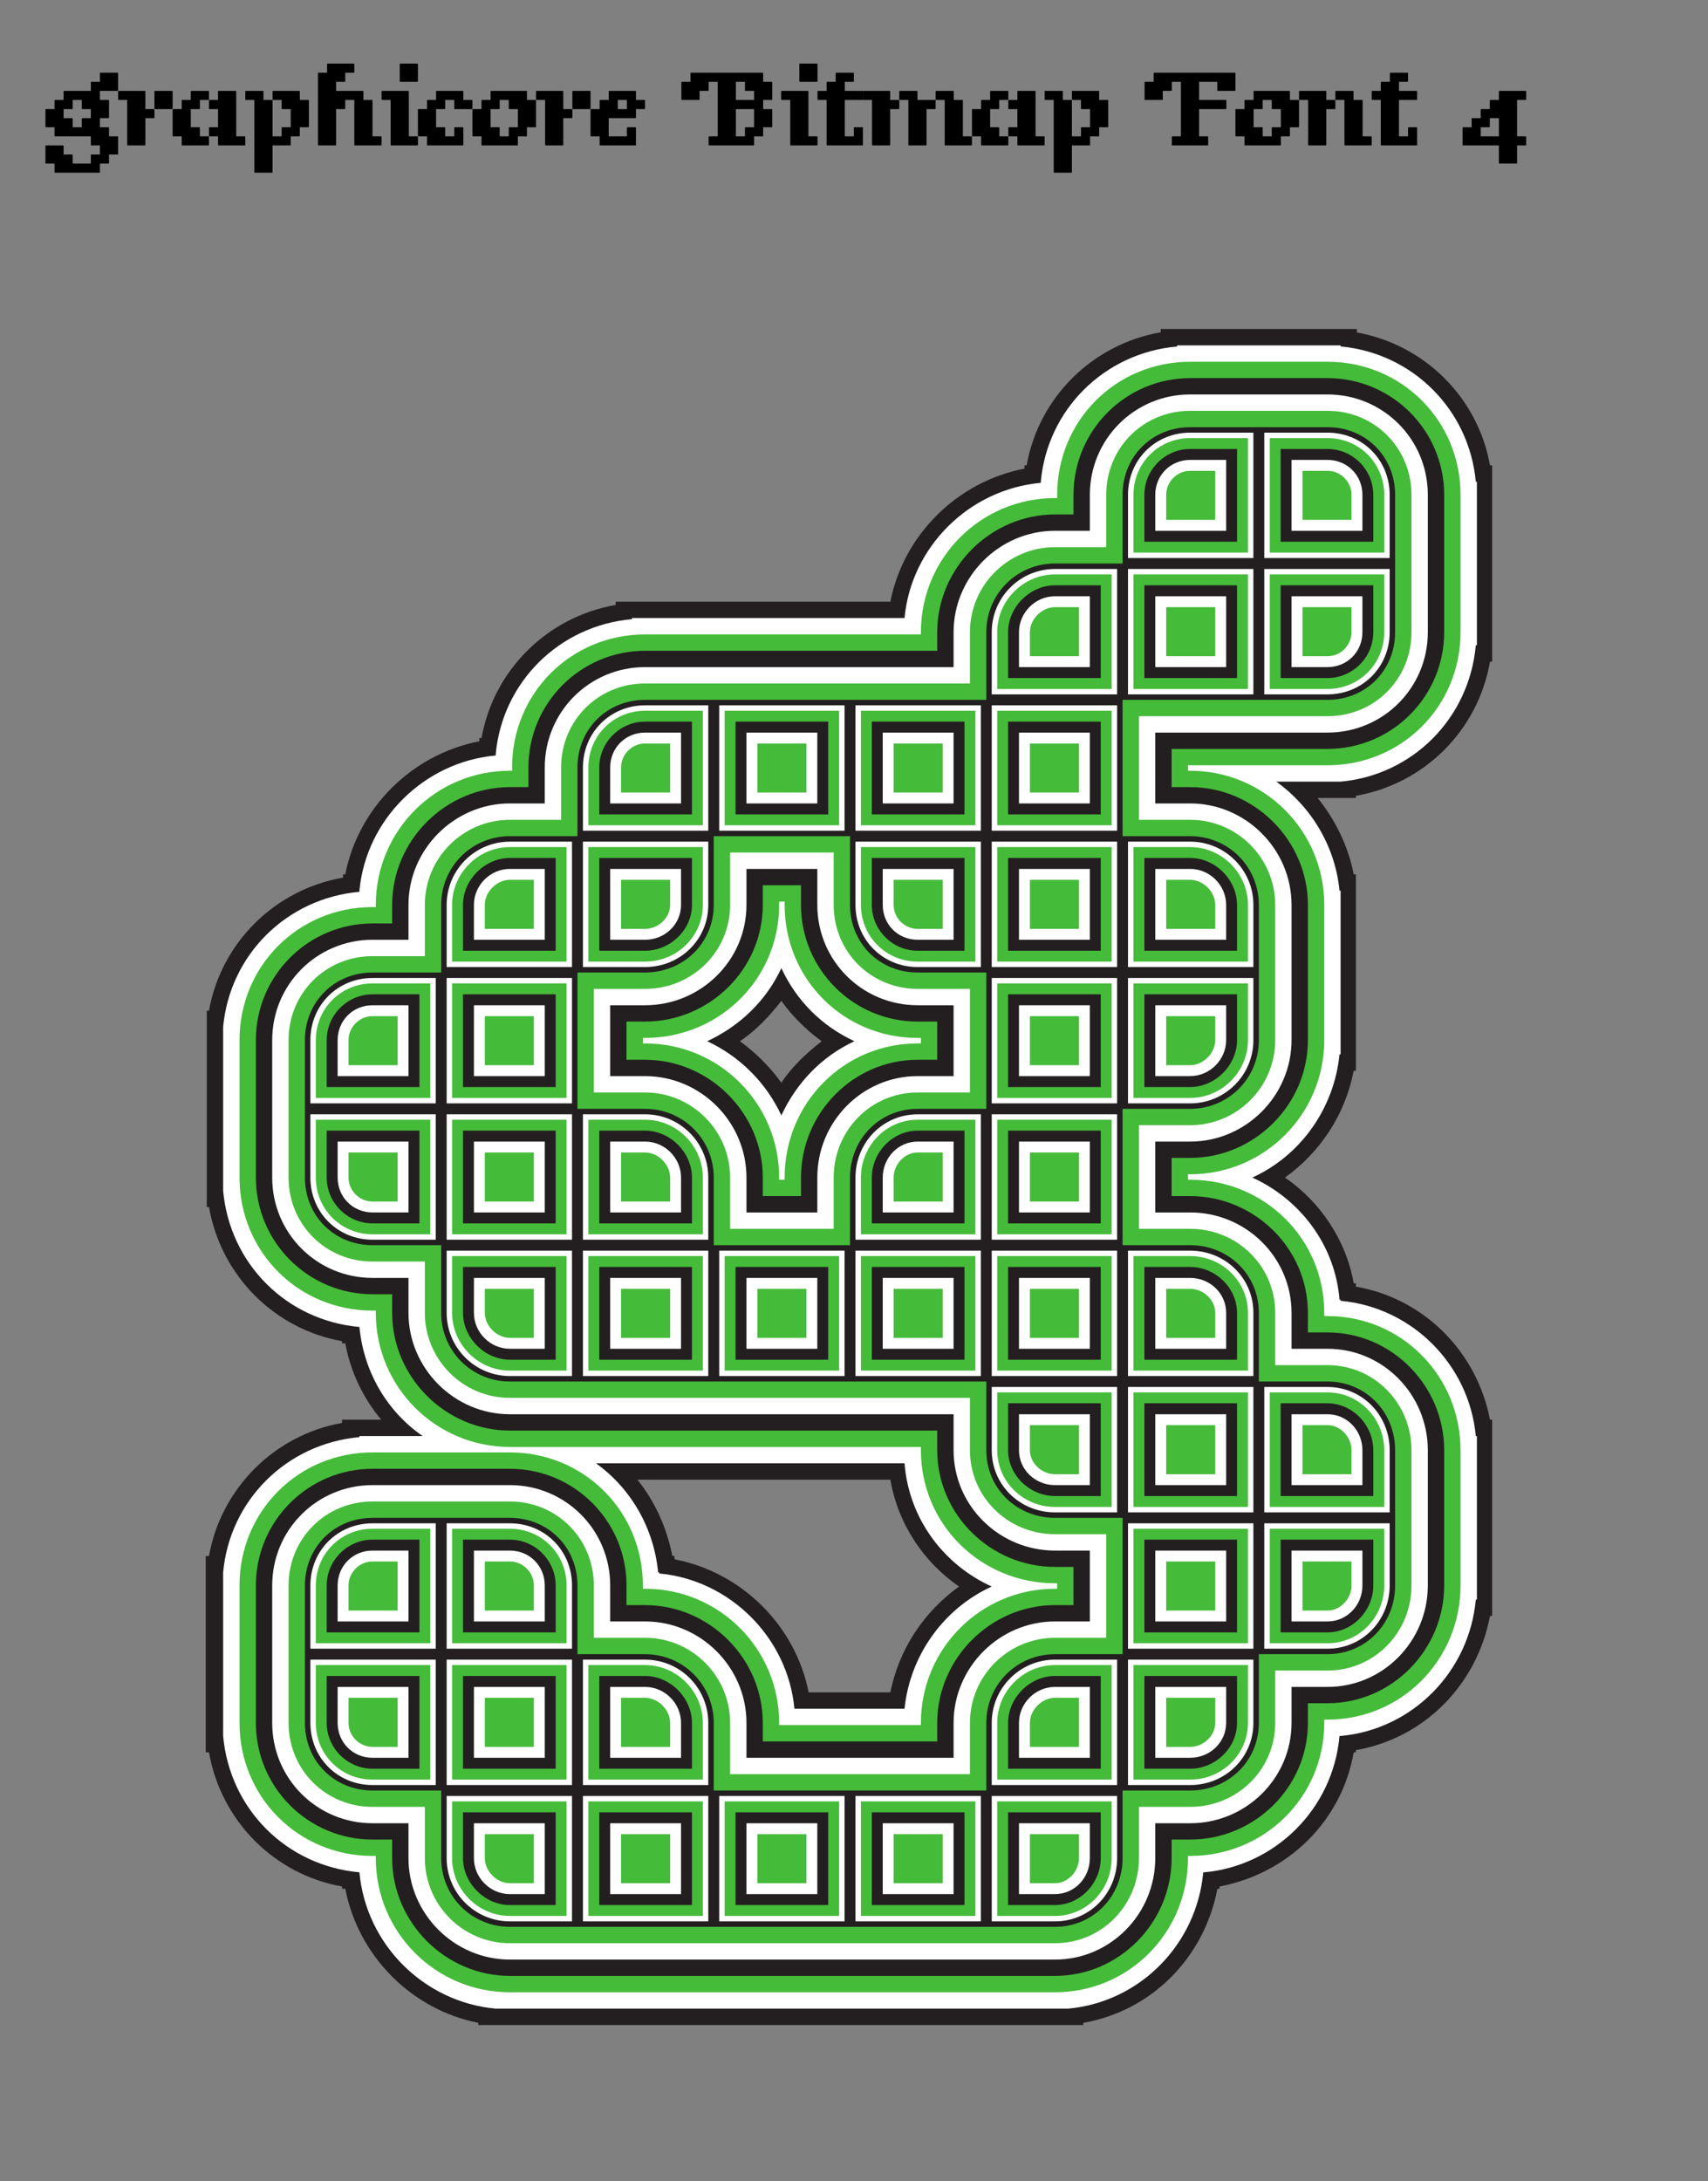 <ns0:svg height="240px" version="1.1" viewBox="0 0 188 240" width="188px" xmlns:ns0="http://www.w3.org/2000/svg">
<ns0:rect x="0" y="0" width="188" height="240" fill="#808080" stroke="none"/>
<ns0:defs>
<ns0:g>
<ns0:symbol id="glyph0-0" overflow="visible">
<ns0:path d="M 0.406 0 L 3.594 0 L 3.594 -4.266 L 0.406 -4.266 L 0.406 0 Z M 0.797 -0.406 L 0.797 -3.859 L 3.203 -3.859 L 3.203 -0.406 L 0.797 -0.406 Z M 0.797 -0.406 " style="stroke:none;" />
</ns0:symbol>
<ns0:symbol id="glyph0-1" overflow="visible">
<ns0:path d="M 4.047 -4 L 5 -4 L 5 -3 L 4.047 -3 C 4.031 -3 4 -2.969 4 -2.953 L 4 -2 L 3 -2 L 3 -2.953 C 3 -2.969 2.969 -3 2.953 -3 L 2 -3 L 2 -4 L 2.953 -4 C 2.969 -4 3 -4.031 3 -4.047 L 3 -5 L 4 -5 L 4 -4.047 C 4 -4.031 4.031 -4 4.047 -4 Z M 0.047 -2 L 1 -2 L 1 -1.047 C 1 -1.031 1.031 -1 1.047 -1 L 5 -1 L 5 -0.047 C 5 -0.031 5.031 0 5.047 0 L 6 0 L 6 1 L 5.047 1 C 5.031 1 5 1.031 5 1.047 L 5 2 L 3 2 L 3 1.047 C 3 1.031 2.969 1 2.953 1 L 2 1 L 2 0.047 C 2 0.031 1.969 0 1.953 0 L 0.047 0 C 0.031 0 0 0.031 0 0.047 L 0 1.953 C 0 1.969 0.031 2 0.047 2 L 1 2 L 1 2.953 C 1 2.969 1.031 3 1.047 3 L 5.953 3 C 5.969 3 6 2.969 6 2.953 L 6 2 L 6.953 2 C 6.969 2 7 1.969 7 1.953 L 7 1 L 7.953 1 C 7.969 1 8 0.969 8 0.953 L 8 -0.953 C 8 -0.969 7.969 -1 7.953 -1 L 7 -1 L 7 -1.953 C 7 -1.969 6.969 -2 6.953 -2 L 6 -2 L 6 -3 L 6.953 -3 C 6.969 -3 7 -3.031 7 -3.047 L 7 -4.953 C 7 -4.969 6.969 -5 6.953 -5 L 6 -5 L 6 -6 L 7.953 -6 C 7.969 -6 8 -6.031 8 -6.047 L 8 -7.953 C 8 -7.969 7.969 -8 7.953 -8 L 6.047 -8 C 6.031 -8 6 -7.969 6 -7.953 L 6 -7 L 5.047 -7 C 5.031 -7 5 -6.969 5 -6.953 L 5 -6 L 2.047 -6 C 2.031 -6 2 -5.969 2 -5.953 L 2 -5 L 1.047 -5 C 1.031 -5 1 -4.969 1 -4.953 L 1 -4 L 0.047 -4 C 0.031 -4 0 -3.969 0 -3.953 L 0 -2.047 C 0 -2.031 0.031 -2 0.047 -2 Z M 0.047 -2 " style="stroke:none;" />
</ns0:symbol>
<ns0:symbol id="glyph0-2" overflow="visible">
<ns0:path d="M 0.047 -5 L 1 -5 L 1 -0.047 C 1 -0.031 1.031 0 1.047 0 L 2.953 0 C 2.969 0 3 -0.031 3 -0.047 L 3 -3 L 3.953 -3 C 3.969 -3 4 -3.031 4 -3.047 L 4 -3.953 C 4 -3.969 3.969 -4 3.953 -4 L 3 -4 L 3 -5.953 C 3 -5.969 2.969 -6 2.953 -6 L 0.047 -6 C 0.031 -6 0 -5.969 0 -5.953 L 0 -5.047 C 0 -5.031 0.031 -5 0.047 -5 Z M 4.047 -4 L 5.953 -4 C 5.969 -4 6 -4.031 6 -4.047 L 6 -5.953 C 6 -5.969 5.969 -6 5.953 -6 L 4.047 -6 C 4.031 -6 4 -5.969 4 -5.953 L 4 -4.047 C 4 -4.031 4.031 -4 4.047 -4 Z M 4.047 -4 " style="stroke:none;" />
</ns0:symbol>
<ns0:symbol id="glyph0-3" overflow="visible">
<ns0:path d="M 4.047 -4 L 5 -4 L 5 -2 L 4.047 -2 C 4.031 -2 4 -1.969 4 -1.953 L 4 -1.047 C 4 -1.031 4.031 -1 4.047 -1 L 5 -1 L 5 -0.047 C 5 -0.031 5.031 0 5.047 0 L 7.953 0 C 7.969 0 8 -0.031 8 -0.047 L 8 -0.953 C 8 -0.969 7.969 -1 7.953 -1 L 7 -1 L 7 -5.953 C 7 -5.969 6.969 -6 6.953 -6 L 5.047 -6 C 5.031 -6 5 -5.969 5 -5.953 L 5 -5 L 4.047 -5 C 4.031 -5 4 -4.969 4 -4.953 L 4 -4.047 C 4 -4.031 4.031 -4 4.047 -4 Z M 0.047 -1 L 1 -1 L 1 -0.047 C 1 -0.031 1.031 0 1.047 0 L 3.953 0 C 3.969 0 4 -0.031 4 -0.047 L 4 -0.953 C 4 -0.969 3.969 -1 3.953 -1 L 3 -1 L 3 -1.953 C 3 -1.969 2.969 -2 2.953 -2 L 2 -2 L 2 -4 L 2.953 -4 C 2.969 -4 3 -4.031 3 -4.047 L 3 -5 L 3.953 -5 C 3.969 -5 4 -5.031 4 -5.047 L 4 -5.953 C 4 -5.969 3.969 -6 3.953 -6 L 2.047 -6 C 2.031 -6 2 -5.969 2 -5.953 L 2 -5 L 1.047 -5 C 1.031 -5 1 -4.969 1 -4.953 L 1 -4 L 0.047 -4 C 0.031 -4 0 -3.969 0 -3.953 L 0 -1.047 C 0 -1.031 0.031 -1 0.047 -1 Z M 0.047 -1 " style="stroke:none;" />
</ns0:symbol>
<ns0:symbol id="glyph0-4" overflow="visible">
<ns0:path d="M 0.047 -5 L 1 -5 L 1 2.953 C 1 2.969 1.031 3 1.047 3 L 2.953 3 C 2.969 3 3 2.969 3 2.953 L 3 0 L 4.953 0 C 4.969 0 5 -0.031 5 -0.047 L 5 -1 L 5.953 -1 C 5.969 -1 6 -1.031 6 -1.047 L 6 -2 L 6.953 -2 C 6.969 -2 7 -2.031 7 -2.047 L 7 -4.953 C 7 -4.969 6.969 -5 6.953 -5 L 6 -5 L 6 -5.953 C 6 -5.969 5.969 -6 5.953 -6 L 3.047 -6 C 3.031 -6 3 -5.969 3 -5.953 L 3 -5.047 C 3 -5.031 3.031 -5 3.047 -5 L 4 -5 L 4 -4.047 C 4 -4.031 4.031 -4 4.047 -4 L 5 -4 L 5 -2 L 4.047 -2 C 4.031 -2 4 -1.969 4 -1.953 L 4 -1 L 3 -1 L 3 -4.953 C 3 -4.969 2.969 -5 2.953 -5 L 2 -5 L 2 -5.953 C 2 -5.969 1.969 -6 1.953 -6 L 0.047 -6 C 0.031 -6 0 -5.969 0 -5.953 L 0 -5.047 C 0 -5.031 0.031 -5 0.047 -5 Z M 0.047 -5 " style="stroke:none;" />
</ns0:symbol>
<ns0:symbol id="glyph0-5" overflow="visible">
<ns0:path d="M 1.047 0 L 2.953 0 C 2.969 0 3 -0.031 3 -0.047 L 3 -4 L 3.953 -4 C 3.969 -4 4 -4.031 4 -4.047 L 4 -5 L 5 -5 L 5 -0.047 C 5 -0.031 5.031 0 5.047 0 L 7.953 0 C 7.969 0 8 -0.031 8 -0.047 L 8 -0.953 C 8 -0.969 7.969 -1 7.953 -1 L 7 -1 L 7 -4.953 C 7 -4.969 6.969 -5 6.953 -5 L 6 -5 L 6 -5.953 C 6 -5.969 5.969 -6 5.953 -6 L 3 -6 L 3 -7 L 3.953 -7 C 3.969 -7 4 -7.031 4 -7.047 L 4 -8 L 4.953 -8 C 4.969 -8 5 -8.031 5 -8.047 L 5 -8.953 C 5 -8.969 4.969 -9 4.953 -9 L 2.047 -9 C 2.031 -9 2 -8.969 2 -8.953 L 2 -8 L 1.047 -8 C 1.031 -8 1 -7.969 1 -7.953 L 1 -0.047 C 1 -0.031 1.031 0 1.047 0 Z M 1.047 0 " style="stroke:none;" />
</ns0:symbol>
<ns0:symbol id="glyph0-6" overflow="visible">
<ns0:path d="M 2.047 -7 L 3.953 -7 C 3.969 -7 4 -7.031 4 -7.047 L 4 -8.953 C 4 -8.969 3.969 -9 3.953 -9 L 2.047 -9 C 2.031 -9 2 -8.969 2 -8.953 L 2 -7.047 C 2 -7.031 2.031 -7 2.047 -7 Z M 0.047 -5 L 1 -5 L 1 -0.047 C 1 -0.031 1.031 0 1.047 0 L 3.953 0 C 3.969 0 4 -0.031 4 -0.047 L 4 -0.953 C 4 -0.969 3.969 -1 3.953 -1 L 3 -1 L 3 -5.953 C 3 -5.969 2.969 -6 2.953 -6 L 0.047 -6 C 0.031 -6 0 -5.969 0 -5.953 L 0 -5.047 C 0 -5.031 0.031 -5 0.047 -5 Z M 0.047 -5 " style="stroke:none;" />
</ns0:symbol>
<ns0:symbol id="glyph0-7" overflow="visible">
<ns0:path d="M 4.047 -4 L 5.953 -4 C 5.969 -4 6 -4.031 6 -4.047 L 6 -4.953 C 6 -4.969 5.969 -5 5.953 -5 L 5 -5 L 5 -5.953 C 5 -5.969 4.969 -6 4.953 -6 L 2.047 -6 C 2.031 -6 2 -5.969 2 -5.953 L 2 -5 L 1.047 -5 C 1.031 -5 1 -4.969 1 -4.953 L 1 -4 L 0.047 -4 C 0.031 -4 0 -3.969 0 -3.953 L 0 -1.047 C 0 -1.031 0.031 -1 0.047 -1 L 1 -1 L 1 -0.047 C 1 -0.031 1.031 0 1.047 0 L 4.953 0 C 4.969 0 5 -0.031 5 -0.047 L 5 -1.953 C 5 -1.969 4.969 -2 4.953 -2 L 4.047 -2 C 4.031 -2 4 -1.969 4 -1.953 L 4 -1 L 3 -1 L 3 -1.953 C 3 -1.969 2.969 -2 2.953 -2 L 2 -2 L 2 -4 L 2.953 -4 C 2.969 -4 3 -4.031 3 -4.047 L 3 -5 L 4 -5 L 4 -4.047 C 4 -4.031 4.031 -4 4.047 -4 Z M 4.047 -4 " style="stroke:none;" />
</ns0:symbol>
<ns0:symbol id="glyph0-8" overflow="visible">
<ns0:path d="M 4.047 -4 L 5 -4 L 5 -2 L 4.047 -2 C 4.031 -2 4 -1.969 4 -1.953 L 4 -1 L 3 -1 L 3 -1.953 C 3 -1.969 2.969 -2 2.953 -2 L 2 -2 L 2 -4 L 2.953 -4 C 2.969 -4 3 -4.031 3 -4.047 L 3 -5 L 4 -5 L 4 -4.047 C 4 -4.031 4.031 -4 4.047 -4 Z M 0.047 -1 L 1 -1 L 1 -0.047 C 1 -0.031 1.031 0 1.047 0 L 4.953 0 C 4.969 0 5 -0.031 5 -0.047 L 5 -1 L 5.953 -1 C 5.969 -1 6 -1.031 6 -1.047 L 6 -2 L 6.953 -2 C 6.969 -2 7 -2.031 7 -2.047 L 7 -4.953 C 7 -4.969 6.969 -5 6.953 -5 L 6 -5 L 6 -5.953 C 6 -5.969 5.969 -6 5.953 -6 L 2.047 -6 C 2.031 -6 2 -5.969 2 -5.953 L 2 -5 L 1.047 -5 C 1.031 -5 1 -4.969 1 -4.953 L 1 -4 L 0.047 -4 C 0.031 -4 0 -3.969 0 -3.953 L 0 -1.047 C 0 -1.031 0.031 -1 0.047 -1 Z M 0.047 -1 " style="stroke:none;" />
</ns0:symbol>
<ns0:symbol id="glyph0-9" overflow="visible">
<ns0:path d="M 0.047 -1 L 1 -1 L 1 -0.047 C 1 -0.031 1.031 0 1.047 0 L 4.953 0 C 4.969 0 5 -0.031 5 -0.047 L 5 -1.953 C 5 -1.969 4.969 -2 4.953 -2 L 4.047 -2 C 4.031 -2 4 -1.969 4 -1.953 L 4 -1 L 2 -1 L 2 -3 L 4.953 -3 C 4.969 -3 5 -3.031 5 -3.047 L 5 -4 L 5.953 -4 C 5.969 -4 6 -4.031 6 -4.047 L 6 -4.953 C 6 -4.969 5.969 -5 5.953 -5 L 5 -5 L 5 -5.953 C 5 -5.969 4.969 -6 4.953 -6 L 2.047 -6 C 2.031 -6 2 -5.969 2 -5.953 L 2 -5 L 1.047 -5 C 1.031 -5 1 -4.969 1 -4.953 L 1 -4 L 0.047 -4 C 0.031 -4 0 -3.969 0 -3.953 L 0 -1.047 C 0 -1.031 0.031 -1 0.047 -1 Z M 3 -5 L 4 -5 L 4 -4 L 3 -4 L 3 -5 Z M 3 -5 " style="stroke:none;" />
</ns0:symbol>
<ns0:symbol id="glyph0-10" overflow="visible">
<ns0:path d="" style="stroke:none;" />
</ns0:symbol>
<ns0:symbol id="glyph0-11" overflow="visible">
<ns0:path d="M 7.047 -6 L 8 -6 L 8 -5 L 6 -5 L 6 -7 L 7 -7 L 7 -6.047 C 7 -6.031 7.031 -6 7.047 -6 Z M 0.047 -5 L 1.953 -5 C 1.969 -5 2 -5.031 2 -5.047 L 2 -6 L 2.953 -6 C 2.969 -6 3 -6.031 3 -6.047 L 3 -7 L 4 -7 L 4 -1 L 3.047 -1 C 3.031 -1 3 -0.969 3 -0.953 L 3 -0.047 C 3 -0.031 3.031 0 3.047 0 L 7.953 0 C 7.969 0 8 -0.031 8 -0.047 L 8 -1 L 8.953 -1 C 8.969 -1 9 -1.031 9 -1.047 L 9 -2 L 9.953 -2 C 9.969 -2 10 -2.031 10 -2.047 L 10 -3.953 C 10 -3.969 9.969 -4 9.953 -4 L 9 -4 L 9 -5 L 9.953 -5 C 9.969 -5 10 -5.031 10 -5.047 L 10 -6.953 C 10 -6.969 9.969 -7 9.953 -7 L 9 -7 L 9 -7.953 C 9 -7.969 8.969 -8 8.953 -8 L 1.047 -8 C 1.031 -8 1 -7.969 1 -7.953 L 1 -7 L 0.047 -7 C 0.031 -7 0 -6.969 0 -6.953 L 0 -5.047 C 0 -5.031 0.031 -5 0.047 -5 Z M 8 -4 L 8 -2 L 7.047 -2 C 7.031 -2 7 -1.969 7 -1.953 L 7 -1 L 6 -1 L 6 -4 L 8 -4 Z M 8 -4 " style="stroke:none;" />
</ns0:symbol>
<ns0:symbol id="glyph0-12" overflow="visible">
<ns0:path d="M 0.047 -5 L 1 -5 L 1 -0.047 C 1 -0.031 1.031 0 1.047 0 L 4.953 0 C 4.969 0 5 -0.031 5 -0.047 L 5 -1.953 C 5 -1.969 4.969 -2 4.953 -2 L 4.047 -2 C 4.031 -2 4 -1.969 4 -1.953 L 4 -1 L 3 -1 L 3 -5 L 4.953 -5 C 4.969 -5 5 -5.031 5 -5.047 L 5 -5.953 C 5 -5.969 4.969 -6 4.953 -6 L 3 -6 L 3 -7 L 3.953 -7 C 3.969 -7 4 -7.031 4 -7.047 L 4 -7.953 C 4 -7.969 3.969 -8 3.953 -8 L 2.047 -8 C 2.031 -8 2 -7.969 2 -7.953 L 2 -7 L 1.047 -7 C 1.031 -7 1 -6.969 1 -6.953 L 1 -6 L 0.047 -6 C 0.031 -6 0 -5.969 0 -5.953 L 0 -5.047 C 0 -5.031 0.031 -5 0.047 -5 Z M 0.047 -5 " style="stroke:none;" />
</ns0:symbol>
<ns0:symbol id="glyph0-13" overflow="visible">
<ns0:path d="M 0.047 -5 L 1 -5 L 1 -0.047 C 1 -0.031 1.031 0 1.047 0 L 2.953 0 C 2.969 0 3 -0.031 3 -0.047 L 3 -4 L 3.953 -4 C 3.969 -4 4 -4.031 4 -4.047 L 4 -4.953 C 4 -4.969 3.969 -5 3.953 -5 L 3 -5 L 3 -5.953 C 3 -5.969 2.969 -6 2.953 -6 L 0.047 -6 C 0.031 -6 0 -5.969 0 -5.953 L 0 -5.047 C 0 -5.031 0.031 -5 0.047 -5 Z M 4.047 -5 L 5 -5 L 5 -0.047 C 5 -0.031 5.031 0 5.047 0 L 6.953 0 C 6.969 0 7 -0.031 7 -0.047 L 7 -4 L 7.953 -4 C 7.969 -4 8 -4.031 8 -4.047 L 8 -4.953 C 8 -4.969 7.969 -5 7.953 -5 L 6 -5 L 6 -5.953 C 6 -5.969 5.969 -6 5.953 -6 L 4.047 -6 C 4.031 -6 4 -5.969 4 -5.953 L 4 -5.047 C 4 -5.031 4.031 -5 4.047 -5 Z M 8.047 -5 L 9 -5 L 9 -0.047 C 9 -0.031 9.031 0 9.047 0 L 11.953 0 C 11.969 0 12 -0.031 12 -0.047 L 12 -0.953 C 12 -0.969 11.969 -1 11.953 -1 L 11 -1 L 11 -4.953 C 11 -4.969 10.969 -5 10.953 -5 L 10 -5 L 10 -5.953 C 10 -5.969 9.969 -6 9.953 -6 L 8.047 -6 C 8.031 -6 8 -5.969 8 -5.953 L 8 -5.047 C 8 -5.031 8.031 -5 8.047 -5 Z M 8.047 -5 " style="stroke:none;" />
</ns0:symbol>
<ns0:symbol id="glyph0-14" overflow="visible">
<ns0:path d="M 8.047 -6 L 9.953 -6 C 9.969 -6 10 -6.031 10 -6.047 L 10 -7.953 C 10 -7.969 9.969 -8 9.953 -8 L 1.047 -8 C 1.031 -8 1 -7.969 1 -7.953 L 1 -7 L 0.047 -7 C 0.031 -7 0 -6.969 0 -6.953 L 0 -5.047 C 0 -5.031 0.031 -5 0.047 -5 L 1.953 -5 C 1.969 -5 2 -5.031 2 -5.047 L 2 -6 L 2.953 -6 C 2.969 -6 3 -6.031 3 -6.047 L 3 -7 L 4 -7 L 4 -1 L 3.047 -1 C 3.031 -1 3 -0.969 3 -0.953 L 3 -0.047 C 3 -0.031 3.031 0 3.047 0 L 6.953 0 C 6.969 0 7 -0.031 7 -0.047 L 7 -0.953 C 7 -0.969 6.969 -1 6.953 -1 L 6 -1 L 6 -4 L 8.953 -4 C 8.969 -4 9 -4.031 9 -4.047 L 9 -4.953 C 9 -4.969 8.969 -5 8.953 -5 L 6 -5 L 6 -7 L 8 -7 L 8 -6.047 C 8 -6.031 8.031 -6 8.047 -6 Z M 8.047 -6 " style="stroke:none;" />
</ns0:symbol>
<ns0:symbol id="glyph0-15" overflow="visible">
<ns0:path d="M 0.047 -5 L 1 -5 L 1 -0.047 C 1 -0.031 1.031 0 1.047 0 L 2.953 0 C 2.969 0 3 -0.031 3 -0.047 L 3 -4 L 3.953 -4 C 3.969 -4 4 -4.031 4 -4.047 L 4 -4.953 C 4 -4.969 3.969 -5 3.953 -5 L 3 -5 L 3 -5.953 C 3 -5.969 2.969 -6 2.953 -6 L 0.047 -6 C 0.031 -6 0 -5.969 0 -5.953 L 0 -5.047 C 0 -5.031 0.031 -5 0.047 -5 Z M 4.047 -5 L 5 -5 L 5 -0.047 C 5 -0.031 5.031 0 5.047 0 L 7.953 0 C 7.969 0 8 -0.031 8 -0.047 L 8 -0.953 C 8 -0.969 7.969 -1 7.953 -1 L 7 -1 L 7 -4.953 C 7 -4.969 6.969 -5 6.953 -5 L 6 -5 L 6 -5.953 C 6 -5.969 5.969 -6 5.953 -6 L 4.047 -6 C 4.031 -6 4 -5.969 4 -5.953 L 4 -5.047 C 4 -5.031 4.031 -5 4.047 -5 Z M 4.047 -5 " style="stroke:none;" />
</ns0:symbol>
<ns0:symbol id="glyph0-16" overflow="visible">
<ns0:path d="M 1.047 0 L 5 0 L 5 1.953 C 5 1.969 5.031 2 5.047 2 L 6.953 2 C 6.969 2 7 1.969 7 1.953 L 7 0 L 7.953 0 C 7.969 0 8 -0.031 8 -0.047 L 8 -0.953 C 8 -0.969 7.969 -1 7.953 -1 L 7 -1 L 7 -5 L 7.953 -5 C 7.969 -5 8 -5.031 8 -5.047 L 8 -5.953 C 8 -5.969 7.969 -6 7.953 -6 L 5.047 -6 C 5.031 -6 5 -5.969 5 -5.953 L 5 -5 L 4.047 -5 C 4.031 -5 4 -4.969 4 -4.953 L 4 -4 L 3.047 -4 C 3.031 -4 3 -3.969 3 -3.953 L 3 -3 L 2.047 -3 C 2.031 -3 2 -2.969 2 -2.953 L 2 -2 L 1.047 -2 C 1.031 -2 1 -1.969 1 -1.953 L 1 -0.047 C 1 -0.031 1.031 0 1.047 0 Z M 4 -3 L 5 -3 L 5 -1 L 3 -1 L 3 -2 L 3.953 -2 C 3.969 -2 4 -2.031 4 -2.047 L 4 -3 Z M 4 -3 " style="stroke:none;" />
</ns0:symbol>
</ns0:g>
</ns0:defs>
<ns0:g id="surface0">
<ns0:path d="M 149.363 36.559 L 149.363 36.199 L 127.762 36.199 L 127.762 36.559 C 120.203 37.879 114.324 43.762 113.004 51.199 L 112.762 51.199 L 112.762 51.559 C 105.324 53 99.441 58.879 98.004 66.199 L 67.762 66.199 L 67.762 66.559 C 60.203 67.879 54.324 73.762 53.004 81.199 L 52.762 81.199 L 52.762 81.559 C 45.324 83 39.441 88.879 38.004 96.199 L 37.762 96.199 L 37.762 96.559 C 30.203 97.879 24.324 103.762 23.004 111.199 L 22.762 111.199 L 22.762 132.801 L 23.004 132.801 C 24.324 140.359 30.203 146.238 37.645 147.559 L 37.645 147.801 L 38.004 147.801 C 38.602 151.039 40.043 153.918 41.961 156.199 L 37.645 156.199 L 37.645 156.559 C 30.203 157.879 24.324 163.762 23.004 171.199 L 22.645 171.199 L 22.645 192.801 L 23.004 192.801 C 24.324 200.359 30.203 206.238 37.645 207.559 L 37.645 207.801 L 38.004 207.801 C 39.441 215.238 45.324 221.121 52.645 222.559 L 52.645 222.801 L 119.242 222.801 L 119.242 222.559 C 126.801 221.238 132.562 215.359 134.004 207.801 L 134.242 207.801 L 134.242 207.559 C 141.801 206.121 147.684 200.359 149.004 192.801 L 149.242 192.801 L 149.242 192.559 C 156.801 191.238 162.562 185.359 164.004 177.801 L 164.242 177.801 L 164.242 156.199 L 164.004 156.199 C 162.562 148.762 156.801 142.879 149.242 141.559 L 149.242 141.199 L 149.004 141.199 C 148.16 136.398 145.281 132.199 141.441 129.559 C 145.281 126.801 148.043 122.719 149.004 117.801 L 149.242 117.801 L 149.242 96.199 L 149.004 96.199 C 148.402 93.078 146.961 90.199 145.043 87.801 L 149.242 87.801 L 149.242 87.559 C 156.801 86.238 162.684 80.359 164.004 72.801 L 164.242 72.801 L 164.242 51.199 L 164.004 51.199 C 162.684 43.762 156.801 37.879 149.242 36.559 L 149.363 36.559 L 149.363 36.559 Z M 86.004 110.121 C 87.203 111.801 88.762 113.359 90.441 114.559 C 88.762 115.879 87.203 117.32 86.004 119.121 C 84.684 117.32 83.242 115.879 81.441 114.559 C 83.242 113.359 84.684 111.801 86.004 110.121 L 86.004 110.121 Z M 98.004 162.801 C 98.844 167.719 101.723 171.918 105.562 174.559 C 101.723 177.32 98.961 181.398 98.004 186.199 L 89.004 186.199 C 87.562 178.879 81.684 173 74.242 171.559 L 74.242 171.199 L 74.004 171.199 C 73.402 168.082 72.082 165.199 70.164 162.801 L 98.004 162.801 " style=" stroke:none;fill-rule:evenodd;fill:rgb(13.725%,12.157%,12.549%);fill-opacity:1;" />
<ns0:path d="M 147.562 38.121 L 147.562 38 L 129.562 38 L 129.562 38.121 C 121.523 38.84 115.281 45.078 114.562 53 L 114.562 53.121 C 106.645 53.84 100.281 60.199 99.562 68 L 69.562 68 L 69.562 68.121 C 61.523 68.84 55.281 75.078 54.562 83 L 54.562 83.121 C 46.645 83.84 40.281 90.199 39.562 98 L 39.562 98.121 C 31.523 98.84 25.281 105.078 24.562 113 L 24.562 131 C 25.281 139.039 31.523 145.281 39.562 146 L 39.562 146 C 40.043 151.039 42.684 155.359 46.523 158 L 39.562 158 L 39.562 158.121 C 31.523 158.84 25.281 165.082 24.562 173 L 24.562 191 C 25.281 199.039 31.523 205.281 39.562 206 L 39.562 206 C 40.281 213.918 46.645 220.281 54.562 221 L 117.562 221 C 125.48 220.281 131.723 213.918 132.441 206 L 132.562 206 C 140.363 205.281 146.723 199.039 147.441 191 L 147.562 191 C 155.48 190.281 161.723 183.918 162.441 176 L 162.562 176 L 162.562 158 L 162.441 158 C 161.723 150.199 155.48 143.84 147.562 143.121 L 147.562 143 L 147.441 143 C 146.961 137 143.121 131.961 137.844 129.559 C 143.121 127.16 146.844 122 147.441 116 L 147.562 116 L 147.562 98 L 147.441 98 C 146.961 93.078 144.324 88.762 140.48 86 L 147.562 86 C 155.48 85.281 161.723 79.039 162.441 71 L 162.562 71 L 162.562 53 L 162.441 53 C 161.723 45.078 155.48 38.84 147.562 38.121 L 147.562 38.121 Z M 86.004 106.52 C 87.684 110.121 90.441 112.879 94.043 114.559 C 90.441 116.238 87.684 119.121 86.004 122.719 C 84.324 119.121 81.441 116.238 77.844 114.559 C 81.441 112.879 84.324 110.121 86.004 106.52 L 86.004 106.52 Z M 99.562 161 C 100.043 167.121 103.883 172.16 109.16 174.559 C 103.883 176.961 100.16 182.121 99.562 188 L 87.441 188 C 86.723 180.199 80.363 173.84 72.562 173.121 L 72.562 173 L 72.441 173 C 71.961 168.082 69.441 163.762 65.602 161 L 99.562 161 " style=" stroke:none;fill-rule:evenodd;fill:rgb(100%,100%,100%);fill-opacity:1;" />
<ns0:path d="M 101.004 114.199 L 101.363 114.199 L 101.363 114.801 L 101.004 114.801 C 92.844 114.801 86.363 121.398 86.363 129.559 L 86.363 129.801 L 85.762 129.801 L 85.762 129.559 C 85.762 121.398 79.164 114.801 71.004 114.801 L 70.762 114.801 L 70.762 114.199 L 71.004 114.199 C 79.164 114.199 85.762 107.719 85.762 99.559 L 85.762 99.199 L 86.363 99.199 L 86.363 99.559 C 86.363 107.719 92.844 114.199 101.004 114.199 L 101.004 114.199 Z M 41.004 144.199 L 41.363 144.199 L 41.363 144.441 C 41.363 152.602 47.961 159.199 56.121 159.199 L 101.363 159.199 L 101.363 159.559 C 101.363 167.719 107.961 174.199 116.121 174.199 L 116.363 174.199 L 116.363 174.801 L 116.121 174.801 C 107.961 174.801 101.363 181.398 101.363 189.559 L 101.363 189.801 L 85.762 189.801 L 85.762 189.559 C 85.762 181.398 79.164 174.801 71.004 174.801 L 70.762 174.801 L 70.762 174.441 C 70.762 166.281 64.281 159.801 56.121 159.801 L 41.004 159.801 C 32.844 159.801 26.363 166.281 26.363 174.441 L 26.363 189.559 C 26.363 197.719 32.844 204.199 41.004 204.199 L 41.363 204.199 L 41.363 204.441 C 41.363 212.602 47.961 219.199 56.121 219.199 L 116.121 219.199 C 124.281 219.199 130.762 212.602 130.762 204.441 L 130.762 204.199 L 131.004 204.199 C 139.16 204.199 145.762 197.719 145.762 189.559 L 145.762 189.199 L 146.121 189.199 C 154.281 189.199 160.762 182.602 160.762 174.441 L 160.762 159.559 C 160.762 151.398 154.281 144.801 146.121 144.801 L 145.762 144.801 L 145.762 144.441 C 145.762 136.281 139.16 129.801 131.004 129.801 L 130.762 129.801 L 130.762 129.199 L 131.004 129.199 C 139.16 129.199 145.762 122.602 145.762 114.441 L 145.762 99.559 C 145.762 91.398 139.16 84.801 131.004 84.801 L 130.762 84.801 L 130.762 84.199 L 146.121 84.199 C 154.281 84.199 160.762 77.719 160.762 69.559 L 160.762 54.441 C 160.762 46.281 154.281 39.801 146.121 39.801 L 131.004 39.801 C 122.844 39.801 116.363 46.281 116.363 54.441 L 116.363 54.801 L 116.121 54.801 C 107.961 54.801 101.363 61.398 101.363 69.559 L 101.363 69.801 L 71.004 69.801 C 62.844 69.801 56.363 76.281 56.363 84.441 L 56.363 84.801 L 56.121 84.801 C 47.961 84.801 41.363 91.398 41.363 99.559 L 41.363 99.801 L 41.004 99.801 C 32.844 99.801 26.363 106.281 26.363 114.441 L 26.363 129.559 C 26.363 137.719 32.844 144.199 41.004 144.199 " style=" stroke:none;fill-rule:evenodd;fill:rgb(27.059%,73.333%,22.745%);fill-opacity:1;" />
<ns0:path d="M 101.004 112.398 L 103.16 112.398 L 103.16 116.602 L 101.004 116.602 C 93.922 116.602 88.164 122.48 88.164 129.559 L 88.164 131.602 L 83.961 131.602 L 83.961 129.559 C 83.961 122.48 78.082 116.602 71.004 116.602 L 68.961 116.602 L 68.961 112.398 L 71.004 112.398 C 78.082 112.398 83.961 106.641 83.961 99.559 L 83.961 97.398 L 88.164 97.398 L 88.164 99.559 C 88.164 106.641 93.922 112.398 101.004 112.398 L 101.004 112.398 Z M 41.004 142.398 L 43.164 142.398 L 43.164 144.441 C 43.164 151.52 49.043 157.398 56.121 157.398 L 103.16 157.398 L 103.16 159.559 C 103.16 166.641 109.043 172.398 116.121 172.398 L 118.16 172.398 L 118.16 176.602 L 116.121 176.602 C 109.043 176.602 103.16 182.48 103.16 189.559 L 103.16 191.602 L 83.961 191.602 L 83.961 189.559 C 83.961 182.48 78.082 176.602 71.004 176.602 L 68.961 176.602 L 68.961 174.441 C 68.961 167.359 63.203 161.602 56.121 161.602 L 41.004 161.602 C 33.922 161.602 28.164 167.359 28.164 174.441 L 28.164 189.559 C 28.164 196.641 33.922 202.398 41.004 202.398 L 43.164 202.398 L 43.164 204.441 C 43.164 211.52 49.043 217.398 56.121 217.398 L 116.121 217.398 C 123.203 217.398 128.961 211.52 128.961 204.441 L 128.961 202.398 L 131.004 202.398 C 138.082 202.398 143.961 196.641 143.961 189.559 L 143.961 187.398 L 146.121 187.398 C 153.203 187.398 158.961 181.52 158.961 174.441 L 158.961 159.559 C 158.961 152.48 153.203 146.602 146.121 146.602 L 143.961 146.602 L 143.961 144.441 C 143.961 137.359 138.082 131.602 131.004 131.602 L 128.961 131.602 L 128.961 127.398 L 131.004 127.398 C 138.082 127.398 143.961 121.52 143.961 114.441 L 143.961 99.559 C 143.961 92.48 138.082 86.602 131.004 86.602 L 128.961 86.602 L 128.961 82.398 L 146.121 82.398 C 153.203 82.398 158.961 76.641 158.961 69.559 L 158.961 54.441 C 158.961 47.359 153.203 41.602 146.121 41.602 L 131.004 41.602 C 123.922 41.602 118.16 47.359 118.16 54.441 L 118.16 56.602 L 116.121 56.602 C 109.043 56.602 103.16 62.48 103.16 69.559 L 103.16 71.602 L 71.004 71.602 C 63.922 71.602 58.164 77.359 58.164 84.441 L 58.164 86.602 L 56.121 86.602 C 49.043 86.602 43.164 92.48 43.164 99.559 L 43.164 101.602 L 41.004 101.602 C 33.922 101.602 28.164 107.359 28.164 114.441 L 28.164 129.559 C 28.164 136.641 33.922 142.398 41.004 142.398 " style=" stroke:none;fill-rule:evenodd;fill:rgb(13.725%,12.157%,12.549%);fill-opacity:1;" />
<ns0:path d="M 101.004 110.602 L 104.961 110.602 L 104.961 118.398 L 101.004 118.398 C 94.883 118.398 89.961 123.441 89.961 129.559 L 89.961 133.398 L 82.164 133.398 L 82.164 129.559 C 82.164 123.441 77.121 118.398 71.004 118.398 L 67.164 118.398 L 67.164 110.602 L 71.004 110.602 C 77.121 110.602 82.164 105.68 82.164 99.559 L 82.164 95.602 L 89.961 95.602 L 89.961 99.559 C 89.961 105.68 94.883 110.602 101.004 110.602 L 101.004 110.602 Z M 41.004 140.602 L 44.961 140.602 L 44.961 144.441 C 44.961 150.559 50.004 155.602 56.121 155.602 L 104.961 155.602 L 104.961 159.559 C 104.961 165.68 110.004 170.602 116.121 170.602 L 119.961 170.602 L 119.961 178.398 L 116.121 178.398 C 110.004 178.398 104.961 183.441 104.961 189.559 L 104.961 193.398 L 82.164 193.398 L 82.164 189.559 C 82.164 183.441 77.121 178.398 71.004 178.398 L 67.164 178.398 L 67.164 174.441 C 67.164 168.32 62.242 163.398 56.121 163.398 L 41.004 163.398 C 34.883 163.398 29.961 168.32 29.961 174.441 L 29.961 189.559 C 29.961 195.68 34.883 200.602 41.004 200.602 L 44.961 200.602 L 44.961 204.441 C 44.961 210.559 50.004 215.602 56.121 215.602 L 116.121 215.602 C 122.242 215.602 127.16 210.559 127.16 204.441 L 127.16 200.602 L 131.004 200.602 C 137.121 200.602 142.16 195.68 142.16 189.559 L 142.16 185.602 L 146.121 185.602 C 152.242 185.602 157.16 180.559 157.16 174.441 L 157.16 159.559 C 157.16 153.441 152.242 148.398 146.121 148.398 L 142.16 148.398 L 142.16 144.441 C 142.16 138.32 137.121 133.398 131.004 133.398 L 127.16 133.398 L 127.16 125.602 L 131.004 125.602 C 137.121 125.602 142.16 120.559 142.16 114.441 L 142.16 99.559 C 142.16 93.441 137.121 88.398 131.004 88.398 L 127.16 88.398 L 127.16 80.602 L 146.121 80.602 C 152.242 80.602 157.16 75.68 157.16 69.559 L 157.16 54.441 C 157.16 48.32 152.242 43.398 146.121 43.398 L 131.004 43.398 C 124.883 43.398 119.961 48.32 119.961 54.441 L 119.961 58.398 L 116.121 58.398 C 110.004 58.398 104.961 63.441 104.961 69.559 L 104.961 73.398 L 71.004 73.398 C 64.883 73.398 59.961 78.32 59.961 84.441 L 59.961 88.398 L 56.121 88.398 C 50.004 88.398 44.961 93.441 44.961 99.559 L 44.961 103.398 L 41.004 103.398 C 34.883 103.398 29.961 108.32 29.961 114.441 L 29.961 129.559 C 29.961 135.68 34.883 140.602 41.004 140.602 " style=" stroke:none;fill-rule:evenodd;fill:rgb(100%,100%,100%);fill-opacity:1;" />
<ns0:path d="M 101.004 108.801 L 106.762 108.801 L 106.762 120.199 L 101.004 120.199 C 95.844 120.199 91.762 124.398 91.762 129.559 L 91.762 135.199 L 80.363 135.199 L 80.363 129.559 C 80.363 124.398 76.164 120.199 71.004 120.199 L 65.363 120.199 L 65.363 108.801 L 71.004 108.801 C 76.164 108.801 80.363 104.719 80.363 99.559 L 80.363 93.801 L 91.762 93.801 L 91.762 99.559 C 91.762 104.719 95.844 108.801 101.004 108.801 L 101.004 108.801 Z M 41.004 138.801 L 46.762 138.801 L 46.762 144.441 C 46.762 149.602 50.961 153.801 56.121 153.801 L 106.762 153.801 L 106.762 159.559 C 106.762 164.719 110.961 168.801 116.121 168.801 L 121.762 168.801 L 121.762 180.199 L 116.121 180.199 C 110.961 180.199 106.762 184.398 106.762 189.559 L 106.762 195.199 L 80.363 195.199 L 80.363 189.559 C 80.363 184.398 76.164 180.199 71.004 180.199 L 65.363 180.199 L 65.363 174.441 C 65.363 169.281 61.281 165.199 56.121 165.199 L 41.004 165.199 C 35.844 165.199 31.762 169.281 31.762 174.441 L 31.762 189.559 C 31.762 194.719 35.844 198.801 41.004 198.801 L 46.762 198.801 L 46.762 204.441 C 46.762 209.602 50.961 213.801 56.121 213.801 L 116.121 213.801 C 121.281 213.801 125.363 209.602 125.363 204.441 L 125.363 198.801 L 131.004 198.801 C 136.16 198.801 140.363 194.719 140.363 189.559 L 140.363 183.801 L 146.121 183.801 C 151.281 183.801 155.363 179.602 155.363 174.441 L 155.363 159.559 C 155.363 154.398 151.281 150.199 146.121 150.199 L 140.363 150.199 L 140.363 144.441 C 140.363 139.281 136.16 135.199 131.004 135.199 L 125.363 135.199 L 125.363 123.801 L 131.004 123.801 C 136.16 123.801 140.363 119.602 140.363 114.441 L 140.363 99.559 C 140.363 94.398 136.16 90.199 131.004 90.199 L 125.363 90.199 L 125.363 78.801 L 146.121 78.801 C 151.281 78.801 155.363 74.719 155.363 69.559 L 155.363 54.441 C 155.363 49.281 151.281 45.199 146.121 45.199 L 131.004 45.199 C 125.844 45.199 121.762 49.281 121.762 54.441 L 121.762 60.199 L 116.121 60.199 C 110.961 60.199 106.762 64.398 106.762 69.559 L 106.762 75.199 L 71.004 75.199 C 65.844 75.199 61.762 79.281 61.762 84.441 L 61.762 90.199 L 56.121 90.199 C 50.961 90.199 46.762 94.398 46.762 99.559 L 46.762 105.199 L 41.004 105.199 C 35.844 105.199 31.762 109.281 31.762 114.441 L 31.762 129.559 C 31.762 134.719 35.844 138.801 41.004 138.801 " style=" stroke:none;fill-rule:evenodd;fill:rgb(27.059%,73.333%,22.745%);fill-opacity:1;" />
<ns0:path d="M 101.004 107 L 108.562 107 L 108.562 122 L 101.004 122 C 96.801 122 93.562 125.359 93.562 129.559 L 93.562 137 L 78.562 137 L 78.562 129.559 C 78.562 125.359 75.203 122 71.004 122 L 63.562 122 L 63.562 107 L 71.004 107 C 75.203 107 78.562 103.762 78.562 99.559 L 78.562 92 L 93.562 92 L 93.562 99.559 C 93.562 103.762 96.801 107 101.004 107 L 101.004 107 Z M 41.004 137 L 48.562 137 L 48.562 144.441 C 48.562 148.641 51.922 152 56.121 152 L 108.562 152 L 108.562 159.559 C 108.562 163.762 111.922 167 116.121 167 L 123.562 167 L 123.562 182 L 116.121 182 C 111.922 182 108.562 185.359 108.562 189.559 L 108.562 197 L 78.562 197 L 78.562 189.559 C 78.562 185.359 75.203 182 71.004 182 L 63.562 182 L 63.562 174.441 C 63.562 170.238 60.324 167 56.121 167 L 41.004 167 C 36.801 167 33.562 170.238 33.562 174.441 L 33.562 189.559 C 33.562 193.762 36.801 197 41.004 197 L 48.562 197 L 48.562 204.441 C 48.562 208.641 51.922 212 56.121 212 L 116.121 212 C 120.324 212 123.562 208.641 123.562 204.441 L 123.562 197 L 131.004 197 C 135.203 197 138.562 193.762 138.562 189.559 L 138.562 182 L 146.121 182 C 150.324 182 153.562 178.641 153.562 174.441 L 153.562 159.559 C 153.562 155.359 150.324 152 146.121 152 L 138.562 152 L 138.562 144.441 C 138.562 140.238 135.203 137 131.004 137 L 123.562 137 L 123.562 122 L 131.004 122 C 135.203 122 138.562 118.641 138.562 114.441 L 138.562 99.559 C 138.562 95.359 135.203 92 131.004 92 L 123.562 92 L 123.562 77 L 146.121 77 C 150.324 77 153.562 73.762 153.562 69.559 L 153.562 54.441 C 153.562 50.238 150.324 47 146.121 47 L 131.004 47 C 126.801 47 123.562 50.238 123.562 54.441 L 123.562 62 L 116.121 62 C 111.922 62 108.562 65.359 108.562 69.559 L 108.562 77 L 71.004 77 C 66.801 77 63.562 80.238 63.562 84.441 L 63.562 92 L 56.121 92 C 51.922 92 48.562 95.359 48.562 99.559 L 48.562 107 L 41.004 107 C 36.801 107 33.562 110.238 33.562 114.441 L 33.562 129.559 C 33.562 133.762 36.801 137 41.004 137 " style=" stroke:none;fill-rule:evenodd;fill:rgb(13.725%,12.157%,12.549%);fill-opacity:1;" />
<ns0:path d="M 124.16 61.398 L 137.961 61.398 L 137.961 47.602 L 131.004 47.602 C 127.16 47.602 124.16 50.602 124.16 54.441 L 124.16 61.398 Z M 139.16 61.398 L 152.961 61.398 L 152.961 54.441 C 152.961 50.602 149.961 47.602 146.121 47.602 L 139.16 47.602 L 139.16 61.398 Z M 109.16 76.398 L 122.961 76.398 L 122.961 62.602 L 116.121 62.602 C 112.281 62.602 109.16 65.719 109.16 69.559 L 109.16 76.398 Z M 124.16 76.398 L 137.961 76.398 L 137.961 62.602 L 124.16 62.602 L 124.16 76.398 Z M 139.16 76.398 L 146.121 76.398 C 149.961 76.398 152.961 73.398 152.961 69.559 L 152.961 62.602 L 139.16 62.602 L 139.16 76.398 Z M 64.164 91.398 L 77.961 91.398 L 77.961 77.602 L 71.004 77.602 C 67.164 77.602 64.164 80.602 64.164 84.441 L 64.164 91.398 Z M 79.164 91.398 L 92.961 91.398 L 92.961 77.602 L 79.164 77.602 L 79.164 91.398 Z M 94.164 91.398 L 107.961 91.398 L 107.961 77.602 L 94.164 77.602 L 94.164 91.398 Z M 109.16 91.398 L 122.961 91.398 L 122.961 77.602 L 109.16 77.602 L 109.16 91.398 Z M 49.164 106.398 L 62.961 106.398 L 62.961 92.602 L 56.121 92.602 C 52.281 92.602 49.164 95.719 49.164 99.559 L 49.164 106.398 Z M 64.164 106.398 L 71.004 106.398 C 74.844 106.398 77.961 103.398 77.961 99.559 L 77.961 92.602 L 64.164 92.602 L 64.164 106.398 Z M 101.004 106.398 L 107.961 106.398 L 107.961 92.602 L 94.164 92.602 L 94.164 99.559 C 94.164 103.398 97.164 106.398 101.004 106.398 L 101.004 106.398 Z M 109.16 106.398 L 122.961 106.398 L 122.961 92.602 L 109.16 92.602 L 109.16 106.398 Z M 124.16 106.398 L 137.961 106.398 L 137.961 99.559 C 137.961 95.719 134.844 92.602 131.004 92.602 L 124.16 92.602 L 124.16 106.398 Z M 34.164 121.398 L 47.961 121.398 L 47.961 107.602 L 41.004 107.602 C 37.164 107.602 34.164 110.602 34.164 114.441 L 34.164 121.398 Z M 49.164 121.398 L 62.961 121.398 L 62.961 107.602 L 49.164 107.602 L 49.164 121.398 Z M 109.16 121.398 L 122.961 121.398 L 122.961 107.602 L 109.16 107.602 L 109.16 121.398 Z M 124.16 121.398 L 131.004 121.398 C 134.844 121.398 137.961 118.281 137.961 114.441 L 137.961 107.602 L 124.16 107.602 L 124.16 121.398 Z M 41.004 136.398 L 47.961 136.398 L 47.961 122.602 L 34.164 122.602 L 34.164 129.559 C 34.164 133.398 37.164 136.398 41.004 136.398 L 41.004 136.398 Z M 49.164 136.398 L 62.961 136.398 L 62.961 122.602 L 49.164 122.602 L 49.164 136.398 Z M 64.164 136.398 L 77.961 136.398 L 77.961 129.559 C 77.961 125.719 74.844 122.602 71.004 122.602 L 64.164 122.602 L 64.164 136.398 Z M 94.164 136.398 L 107.961 136.398 L 107.961 122.602 L 101.004 122.602 C 97.164 122.602 94.164 125.719 94.164 129.559 L 94.164 136.398 Z M 109.16 136.398 L 122.961 136.398 L 122.961 122.602 L 109.16 122.602 L 109.16 136.398 Z M 56.121 151.398 L 62.961 151.398 L 62.961 137.602 L 49.164 137.602 L 49.164 144.441 C 49.164 148.281 52.281 151.398 56.121 151.398 L 56.121 151.398 Z M 64.164 151.398 L 77.961 151.398 L 77.961 137.602 L 64.164 137.602 L 64.164 151.398 Z M 79.164 151.398 L 92.961 151.398 L 92.961 137.602 L 79.164 137.602 L 79.164 151.398 Z M 94.164 151.398 L 107.961 151.398 L 107.961 137.602 L 94.164 137.602 L 94.164 151.398 Z M 109.16 151.398 L 122.961 151.398 L 122.961 137.602 L 109.16 137.602 L 109.16 151.398 Z M 124.16 151.398 L 137.961 151.398 L 137.961 144.441 C 137.961 140.602 134.844 137.602 131.004 137.602 L 124.16 137.602 L 124.16 151.398 Z M 116.121 166.398 L 122.961 166.398 L 122.961 152.602 L 109.16 152.602 L 109.16 159.559 C 109.16 163.398 112.281 166.398 116.121 166.398 L 116.121 166.398 Z M 124.16 166.398 L 137.961 166.398 L 137.961 152.602 L 124.16 152.602 L 124.16 166.398 Z M 139.16 166.398 L 152.961 166.398 L 152.961 159.559 C 152.961 155.719 149.961 152.602 146.121 152.602 L 139.16 152.602 L 139.16 166.398 Z M 34.164 181.398 L 47.961 181.398 L 47.961 167.602 L 41.004 167.602 C 37.164 167.602 34.164 170.602 34.164 174.441 L 34.164 181.398 Z M 49.164 181.398 L 62.961 181.398 L 62.961 174.441 C 62.961 170.602 59.961 167.602 56.121 167.602 L 49.164 167.602 L 49.164 181.398 Z M 124.16 181.398 L 137.961 181.398 L 137.961 167.602 L 124.16 167.602 L 124.16 181.398 Z M 139.16 181.398 L 146.121 181.398 C 149.961 181.398 152.961 178.281 152.961 174.441 L 152.961 167.602 L 139.16 167.602 L 139.16 181.398 Z M 41.004 196.398 L 47.961 196.398 L 47.961 182.602 L 34.164 182.602 L 34.164 189.559 C 34.164 193.398 37.164 196.398 41.004 196.398 L 41.004 196.398 Z M 49.164 196.398 L 62.961 196.398 L 62.961 182.602 L 49.164 182.602 L 49.164 196.398 Z M 64.164 196.398 L 77.961 196.398 L 77.961 189.559 C 77.961 185.719 74.844 182.602 71.004 182.602 L 64.164 182.602 L 64.164 196.398 Z M 109.16 196.398 L 122.961 196.398 L 122.961 182.602 L 116.121 182.602 C 112.281 182.602 109.16 185.719 109.16 189.559 L 109.16 196.398 Z M 124.16 196.398 L 131.004 196.398 C 134.844 196.398 137.961 193.398 137.961 189.559 L 137.961 182.602 L 124.16 182.602 L 124.16 196.398 Z M 56.121 211.398 L 62.961 211.398 L 62.961 197.602 L 49.164 197.602 L 49.164 204.441 C 49.164 208.281 52.281 211.398 56.121 211.398 L 56.121 211.398 Z M 64.164 211.398 L 77.961 211.398 L 77.961 197.602 L 64.164 197.602 L 64.164 211.398 Z M 79.164 211.398 L 92.961 211.398 L 92.961 197.602 L 79.164 197.602 L 79.164 211.398 Z M 94.164 211.398 L 107.961 211.398 L 107.961 197.602 L 94.164 197.602 L 94.164 211.398 Z M 109.16 211.398 L 116.121 211.398 C 119.961 211.398 122.961 208.281 122.961 204.441 L 122.961 197.602 L 109.16 197.602 L 109.16 211.398 " style=" stroke:none;fill-rule:evenodd;fill:rgb(100%,100%,100%);fill-opacity:1;" />
<ns0:path d="M 124.762 60.801 L 137.363 60.801 L 137.363 48.199 L 131.004 48.199 C 127.523 48.199 124.762 50.961 124.762 54.441 L 124.762 60.801 Z M 139.762 60.801 L 152.363 60.801 L 152.363 54.441 C 152.363 50.961 149.602 48.199 146.121 48.199 L 139.762 48.199 L 139.762 60.801 Z M 109.762 75.801 L 122.363 75.801 L 122.363 63.199 L 116.121 63.199 C 112.645 63.199 109.762 66.078 109.762 69.559 L 109.762 75.801 Z M 124.762 75.801 L 137.363 75.801 L 137.363 63.199 L 124.762 63.199 L 124.762 75.801 Z M 139.762 75.801 L 146.121 75.801 C 149.602 75.801 152.363 73.039 152.363 69.559 L 152.363 63.199 L 139.762 63.199 L 139.762 75.801 Z M 64.762 90.801 L 77.363 90.801 L 77.363 78.199 L 71.004 78.199 C 67.523 78.199 64.762 80.961 64.762 84.441 L 64.762 90.801 Z M 79.762 90.801 L 92.363 90.801 L 92.363 78.199 L 79.762 78.199 L 79.762 90.801 Z M 94.762 90.801 L 107.363 90.801 L 107.363 78.199 L 94.762 78.199 L 94.762 90.801 Z M 109.762 90.801 L 122.363 90.801 L 122.363 78.199 L 109.762 78.199 L 109.762 90.801 Z M 49.762 105.801 L 62.363 105.801 L 62.363 93.199 L 56.121 93.199 C 52.645 93.199 49.762 96.078 49.762 99.559 L 49.762 105.801 Z M 64.762 105.801 L 71.004 105.801 C 74.48 105.801 77.363 103.039 77.363 99.559 L 77.363 93.199 L 64.762 93.199 L 64.762 105.801 Z M 101.004 105.801 L 107.363 105.801 L 107.363 93.199 L 94.762 93.199 L 94.762 99.559 C 94.762 103.039 97.523 105.801 101.004 105.801 L 101.004 105.801 Z M 109.762 105.801 L 122.363 105.801 L 122.363 93.199 L 109.762 93.199 L 109.762 105.801 Z M 124.762 105.801 L 137.363 105.801 L 137.363 99.559 C 137.363 96.078 134.48 93.199 131.004 93.199 L 124.762 93.199 L 124.762 105.801 Z M 34.762 120.801 L 47.363 120.801 L 47.363 108.199 L 41.004 108.199 C 37.523 108.199 34.762 110.961 34.762 114.441 L 34.762 120.801 Z M 49.762 120.801 L 62.363 120.801 L 62.363 108.199 L 49.762 108.199 L 49.762 120.801 Z M 109.762 120.801 L 122.363 120.801 L 122.363 108.199 L 109.762 108.199 L 109.762 120.801 Z M 124.762 120.801 L 131.004 120.801 C 134.48 120.801 137.363 117.922 137.363 114.441 L 137.363 108.199 L 124.762 108.199 L 124.762 120.801 Z M 41.004 135.801 L 47.363 135.801 L 47.363 123.199 L 34.762 123.199 L 34.762 129.559 C 34.762 133.039 37.523 135.801 41.004 135.801 L 41.004 135.801 Z M 49.762 135.801 L 62.363 135.801 L 62.363 123.199 L 49.762 123.199 L 49.762 135.801 Z M 64.762 135.801 L 77.363 135.801 L 77.363 129.559 C 77.363 126.078 74.48 123.199 71.004 123.199 L 64.762 123.199 L 64.762 135.801 Z M 94.762 135.801 L 107.363 135.801 L 107.363 123.199 L 101.004 123.199 C 97.523 123.199 94.762 126.078 94.762 129.559 L 94.762 135.801 Z M 109.762 135.801 L 122.363 135.801 L 122.363 123.199 L 109.762 123.199 L 109.762 135.801 Z M 56.121 150.801 L 62.363 150.801 L 62.363 138.199 L 49.762 138.199 L 49.762 144.441 C 49.762 147.918 52.645 150.801 56.121 150.801 L 56.121 150.801 Z M 64.762 150.801 L 77.363 150.801 L 77.363 138.199 L 64.762 138.199 L 64.762 150.801 Z M 79.762 150.801 L 92.363 150.801 L 92.363 138.199 L 79.762 138.199 L 79.762 150.801 Z M 94.762 150.801 L 107.363 150.801 L 107.363 138.199 L 94.762 138.199 L 94.762 150.801 Z M 109.762 150.801 L 122.363 150.801 L 122.363 138.199 L 109.762 138.199 L 109.762 150.801 Z M 124.762 150.801 L 137.363 150.801 L 137.363 144.441 C 137.363 140.961 134.48 138.199 131.004 138.199 L 124.762 138.199 L 124.762 150.801 Z M 116.121 165.801 L 122.363 165.801 L 122.363 153.199 L 109.762 153.199 L 109.762 159.559 C 109.762 163.039 112.645 165.801 116.121 165.801 L 116.121 165.801 Z M 124.762 165.801 L 137.363 165.801 L 137.363 153.199 L 124.762 153.199 L 124.762 165.801 Z M 139.762 165.801 L 152.363 165.801 L 152.363 159.559 C 152.363 156.082 149.602 153.199 146.121 153.199 L 139.762 153.199 L 139.762 165.801 Z M 34.762 180.801 L 47.363 180.801 L 47.363 168.199 L 41.004 168.199 C 37.523 168.199 34.762 170.961 34.762 174.441 L 34.762 180.801 Z M 49.762 180.801 L 62.363 180.801 L 62.363 174.441 C 62.363 170.961 59.602 168.199 56.121 168.199 L 49.762 168.199 L 49.762 180.801 Z M 124.762 180.801 L 137.363 180.801 L 137.363 168.199 L 124.762 168.199 L 124.762 180.801 Z M 139.762 180.801 L 146.121 180.801 C 149.602 180.801 152.363 177.918 152.363 174.441 L 152.363 168.199 L 139.762 168.199 L 139.762 180.801 Z M 41.004 195.801 L 47.363 195.801 L 47.363 183.199 L 34.762 183.199 L 34.762 189.559 C 34.762 193.039 37.523 195.801 41.004 195.801 L 41.004 195.801 Z M 49.762 195.801 L 62.363 195.801 L 62.363 183.199 L 49.762 183.199 L 49.762 195.801 Z M 64.762 195.801 L 77.363 195.801 L 77.363 189.559 C 77.363 186.082 74.48 183.199 71.004 183.199 L 64.762 183.199 L 64.762 195.801 Z M 109.762 195.801 L 122.363 195.801 L 122.363 183.199 L 116.121 183.199 C 112.645 183.199 109.762 186.082 109.762 189.559 L 109.762 195.801 Z M 124.762 195.801 L 131.004 195.801 C 134.48 195.801 137.363 193.039 137.363 189.559 L 137.363 183.199 L 124.762 183.199 L 124.762 195.801 Z M 56.121 210.801 L 62.363 210.801 L 62.363 198.199 L 49.762 198.199 L 49.762 204.441 C 49.762 207.918 52.645 210.801 56.121 210.801 L 56.121 210.801 Z M 64.762 210.801 L 77.363 210.801 L 77.363 198.199 L 64.762 198.199 L 64.762 210.801 Z M 79.762 210.801 L 92.363 210.801 L 92.363 198.199 L 79.762 198.199 L 79.762 210.801 Z M 94.762 210.801 L 107.363 210.801 L 107.363 198.199 L 94.762 198.199 L 94.762 210.801 Z M 109.762 210.801 L 116.121 210.801 C 119.602 210.801 122.363 207.918 122.363 204.441 L 122.363 198.199 L 109.762 198.199 L 109.762 210.801 " style=" stroke:none;fill-rule:evenodd;fill:rgb(27.059%,73.333%,22.745%);fill-opacity:1;" />
<ns0:path d="M 125.961 59.602 L 136.16 59.602 L 136.16 49.398 L 131.004 49.398 C 128.242 49.398 125.961 51.68 125.961 54.441 L 125.961 59.602 Z M 140.961 59.602 L 151.16 59.602 L 151.16 54.441 C 151.16 51.68 148.883 49.398 146.121 49.398 L 140.961 49.398 L 140.961 59.602 Z M 110.961 74.602 L 121.16 74.602 L 121.16 64.398 L 116.121 64.398 C 113.363 64.398 110.961 66.801 110.961 69.559 L 110.961 74.602 Z M 125.961 74.602 L 136.16 74.602 L 136.16 64.398 L 125.961 64.398 L 125.961 74.602 Z M 140.961 74.602 L 146.121 74.602 C 148.883 74.602 151.16 72.32 151.16 69.559 L 151.16 64.398 L 140.961 64.398 L 140.961 74.602 Z M 65.961 89.602 L 76.164 89.602 L 76.164 79.398 L 71.004 79.398 C 68.242 79.398 65.961 81.68 65.961 84.441 L 65.961 89.602 Z M 80.961 89.602 L 91.164 89.602 L 91.164 79.398 L 80.961 79.398 L 80.961 89.602 Z M 95.961 89.602 L 106.16 89.602 L 106.16 79.398 L 95.961 79.398 L 95.961 89.602 Z M 110.961 89.602 L 121.16 89.602 L 121.16 79.398 L 110.961 79.398 L 110.961 89.602 Z M 50.961 104.602 L 61.164 104.602 L 61.164 94.398 L 56.121 94.398 C 53.363 94.398 50.961 96.801 50.961 99.559 L 50.961 104.602 Z M 65.961 104.602 L 71.004 104.602 C 73.762 104.602 76.164 102.32 76.164 99.559 L 76.164 94.398 L 65.961 94.398 L 65.961 104.602 Z M 101.004 104.602 L 106.16 104.602 L 106.16 94.398 L 95.961 94.398 L 95.961 99.559 C 95.961 102.32 98.242 104.602 101.004 104.602 L 101.004 104.602 Z M 110.961 104.602 L 121.16 104.602 L 121.16 94.398 L 110.961 94.398 L 110.961 104.602 Z M 125.961 104.602 L 136.16 104.602 L 136.16 99.559 C 136.16 96.801 133.762 94.398 131.004 94.398 L 125.961 94.398 L 125.961 104.602 Z M 35.961 119.602 L 46.164 119.602 L 46.164 109.398 L 41.004 109.398 C 38.242 109.398 35.961 111.68 35.961 114.441 L 35.961 119.602 Z M 50.961 119.602 L 61.164 119.602 L 61.164 109.398 L 50.961 109.398 L 50.961 119.602 Z M 110.961 119.602 L 121.16 119.602 L 121.16 109.398 L 110.961 109.398 L 110.961 119.602 Z M 125.961 119.602 L 131.004 119.602 C 133.762 119.602 136.16 117.199 136.16 114.441 L 136.16 109.398 L 125.961 109.398 L 125.961 119.602 Z M 41.004 134.602 L 46.164 134.602 L 46.164 124.398 L 35.961 124.398 L 35.961 129.559 C 35.961 132.32 38.242 134.602 41.004 134.602 L 41.004 134.602 Z M 50.961 134.602 L 61.164 134.602 L 61.164 124.398 L 50.961 124.398 L 50.961 134.602 Z M 65.961 134.602 L 76.164 134.602 L 76.164 129.559 C 76.164 126.801 73.762 124.398 71.004 124.398 L 65.961 124.398 L 65.961 134.602 Z M 95.961 134.602 L 106.16 134.602 L 106.16 124.398 L 101.004 124.398 C 98.242 124.398 95.961 126.801 95.961 129.559 L 95.961 134.602 Z M 110.961 134.602 L 121.16 134.602 L 121.16 124.398 L 110.961 124.398 L 110.961 134.602 Z M 56.121 149.602 L 61.164 149.602 L 61.164 139.398 L 50.961 139.398 L 50.961 144.441 C 50.961 147.199 53.363 149.602 56.121 149.602 L 56.121 149.602 Z M 65.961 149.602 L 76.164 149.602 L 76.164 139.398 L 65.961 139.398 L 65.961 149.602 Z M 80.961 149.602 L 91.164 149.602 L 91.164 139.398 L 80.961 139.398 L 80.961 149.602 Z M 95.961 149.602 L 106.16 149.602 L 106.16 139.398 L 95.961 139.398 L 95.961 149.602 Z M 110.961 149.602 L 121.16 149.602 L 121.16 139.398 L 110.961 139.398 L 110.961 149.602 Z M 125.961 149.602 L 136.16 149.602 L 136.16 144.441 C 136.16 141.68 133.762 139.398 131.004 139.398 L 125.961 139.398 L 125.961 149.602 Z M 116.121 164.602 L 121.16 164.602 L 121.16 154.398 L 110.961 154.398 L 110.961 159.559 C 110.961 162.32 113.363 164.602 116.121 164.602 L 116.121 164.602 Z M 125.961 164.602 L 136.16 164.602 L 136.16 154.398 L 125.961 154.398 L 125.961 164.602 Z M 140.961 164.602 L 151.16 164.602 L 151.16 159.559 C 151.16 156.801 148.883 154.398 146.121 154.398 L 140.961 154.398 L 140.961 164.602 Z M 35.961 179.602 L 46.164 179.602 L 46.164 169.398 L 41.004 169.398 C 38.242 169.398 35.961 171.68 35.961 174.441 L 35.961 179.602 Z M 50.961 179.602 L 61.164 179.602 L 61.164 174.441 C 61.164 171.68 58.883 169.398 56.121 169.398 L 50.961 169.398 L 50.961 179.602 Z M 125.961 179.602 L 136.16 179.602 L 136.16 169.398 L 125.961 169.398 L 125.961 179.602 Z M 140.961 179.602 L 146.121 179.602 C 148.883 179.602 151.16 177.199 151.16 174.441 L 151.16 169.398 L 140.961 169.398 L 140.961 179.602 Z M 41.004 194.602 L 46.164 194.602 L 46.164 184.398 L 35.961 184.398 L 35.961 189.559 C 35.961 192.32 38.242 194.602 41.004 194.602 L 41.004 194.602 Z M 50.961 194.602 L 61.164 194.602 L 61.164 184.398 L 50.961 184.398 L 50.961 194.602 Z M 65.961 194.602 L 76.164 194.602 L 76.164 189.559 C 76.164 186.801 73.762 184.398 71.004 184.398 L 65.961 184.398 L 65.961 194.602 Z M 110.961 194.602 L 121.16 194.602 L 121.16 184.398 L 116.121 184.398 C 113.363 184.398 110.961 186.801 110.961 189.559 L 110.961 194.602 Z M 125.961 194.602 L 131.004 194.602 C 133.762 194.602 136.16 192.32 136.16 189.559 L 136.16 184.398 L 125.961 184.398 L 125.961 194.602 Z M 56.121 209.602 L 61.164 209.602 L 61.164 199.398 L 50.961 199.398 L 50.961 204.441 C 50.961 207.199 53.363 209.602 56.121 209.602 L 56.121 209.602 Z M 65.961 209.602 L 76.164 209.602 L 76.164 199.398 L 65.961 199.398 L 65.961 209.602 Z M 80.961 209.602 L 91.164 209.602 L 91.164 199.398 L 80.961 199.398 L 80.961 209.602 Z M 95.961 209.602 L 106.16 209.602 L 106.16 199.398 L 95.961 199.398 L 95.961 209.602 Z M 110.961 209.602 L 116.121 209.602 C 118.883 209.602 121.16 207.199 121.16 204.441 L 121.16 199.398 L 110.961 199.398 L 110.961 209.602 " style=" stroke:none;fill-rule:evenodd;fill:rgb(13.725%,12.157%,12.549%);fill-opacity:1;" />
<ns0:path d="M 127.16 58.398 L 134.961 58.398 L 134.961 50.602 L 131.004 50.602 C 128.844 50.602 127.16 52.281 127.16 54.441 L 127.16 58.398 Z M 142.16 58.398 L 149.961 58.398 L 149.961 54.441 C 149.961 52.281 148.281 50.602 146.121 50.602 L 142.16 50.602 L 142.16 58.398 Z M 112.16 73.398 L 119.961 73.398 L 119.961 65.602 L 116.121 65.602 C 113.961 65.602 112.16 67.398 112.16 69.559 L 112.16 73.398 Z M 127.16 73.398 L 134.961 73.398 L 134.961 65.602 L 127.16 65.602 L 127.16 73.398 Z M 142.16 73.398 L 146.121 73.398 C 148.281 73.398 149.961 71.719 149.961 69.559 L 149.961 65.602 L 142.16 65.602 L 142.16 73.398 Z M 67.164 88.398 L 74.961 88.398 L 74.961 80.602 L 71.004 80.602 C 68.844 80.602 67.164 82.281 67.164 84.441 L 67.164 88.398 Z M 82.164 88.398 L 89.961 88.398 L 89.961 80.602 L 82.164 80.602 L 82.164 88.398 Z M 97.164 88.398 L 104.961 88.398 L 104.961 80.602 L 97.164 80.602 L 97.164 88.398 Z M 112.16 88.398 L 119.961 88.398 L 119.961 80.602 L 112.16 80.602 L 112.16 88.398 Z M 52.164 103.398 L 59.961 103.398 L 59.961 95.602 L 56.121 95.602 C 53.961 95.602 52.164 97.398 52.164 99.559 L 52.164 103.398 Z M 67.164 103.398 L 71.004 103.398 C 73.164 103.398 74.961 101.719 74.961 99.559 L 74.961 95.602 L 67.164 95.602 L 67.164 103.398 Z M 101.004 103.398 L 104.961 103.398 L 104.961 95.602 L 97.164 95.602 L 97.164 99.559 C 97.164 101.719 98.844 103.398 101.004 103.398 L 101.004 103.398 Z M 112.16 103.398 L 119.961 103.398 L 119.961 95.602 L 112.16 95.602 L 112.16 103.398 Z M 127.16 103.398 L 134.961 103.398 L 134.961 99.559 C 134.961 97.398 133.16 95.602 131.004 95.602 L 127.16 95.602 L 127.16 103.398 Z M 37.164 118.398 L 44.961 118.398 L 44.961 110.602 L 41.004 110.602 C 38.844 110.602 37.164 112.281 37.164 114.441 L 37.164 118.398 Z M 52.164 118.398 L 59.961 118.398 L 59.961 110.602 L 52.164 110.602 L 52.164 118.398 Z M 112.16 118.398 L 119.961 118.398 L 119.961 110.602 L 112.16 110.602 L 112.16 118.398 Z M 127.16 118.398 L 131.004 118.398 C 133.16 118.398 134.961 116.602 134.961 114.441 L 134.961 110.602 L 127.16 110.602 L 127.16 118.398 Z M 41.004 133.398 L 44.961 133.398 L 44.961 125.602 L 37.164 125.602 L 37.164 129.559 C 37.164 131.719 38.844 133.398 41.004 133.398 L 41.004 133.398 Z M 52.164 133.398 L 59.961 133.398 L 59.961 125.602 L 52.164 125.602 L 52.164 133.398 Z M 67.164 133.398 L 74.961 133.398 L 74.961 129.559 C 74.961 127.398 73.164 125.602 71.004 125.602 L 67.164 125.602 L 67.164 133.398 Z M 97.164 133.398 L 104.961 133.398 L 104.961 125.602 L 101.004 125.602 C 98.844 125.602 97.164 127.398 97.164 129.559 L 97.164 133.398 Z M 112.16 133.398 L 119.961 133.398 L 119.961 125.602 L 112.16 125.602 L 112.16 133.398 Z M 56.121 148.398 L 59.961 148.398 L 59.961 140.602 L 52.164 140.602 L 52.164 144.441 C 52.164 146.602 53.961 148.398 56.121 148.398 L 56.121 148.398 Z M 67.164 148.398 L 74.961 148.398 L 74.961 140.602 L 67.164 140.602 L 67.164 148.398 Z M 82.164 148.398 L 89.961 148.398 L 89.961 140.602 L 82.164 140.602 L 82.164 148.398 Z M 97.164 148.398 L 104.961 148.398 L 104.961 140.602 L 97.164 140.602 L 97.164 148.398 Z M 112.16 148.398 L 119.961 148.398 L 119.961 140.602 L 112.16 140.602 L 112.16 148.398 Z M 127.16 148.398 L 134.961 148.398 L 134.961 144.441 C 134.961 142.281 133.16 140.602 131.004 140.602 L 127.16 140.602 L 127.16 148.398 Z M 116.121 163.398 L 119.961 163.398 L 119.961 155.602 L 112.16 155.602 L 112.16 159.559 C 112.16 161.719 113.961 163.398 116.121 163.398 L 116.121 163.398 Z M 127.16 163.398 L 134.961 163.398 L 134.961 155.602 L 127.16 155.602 L 127.16 163.398 Z M 142.16 163.398 L 149.961 163.398 L 149.961 159.559 C 149.961 157.398 148.281 155.602 146.121 155.602 L 142.16 155.602 L 142.16 163.398 Z M 37.164 178.398 L 44.961 178.398 L 44.961 170.602 L 41.004 170.602 C 38.844 170.602 37.164 172.281 37.164 174.441 L 37.164 178.398 Z M 52.164 178.398 L 59.961 178.398 L 59.961 174.441 C 59.961 172.281 58.281 170.602 56.121 170.602 L 52.164 170.602 L 52.164 178.398 Z M 127.16 178.398 L 134.961 178.398 L 134.961 170.602 L 127.16 170.602 L 127.16 178.398 Z M 142.16 178.398 L 146.121 178.398 C 148.281 178.398 149.961 176.602 149.961 174.441 L 149.961 170.602 L 142.16 170.602 L 142.16 178.398 Z M 41.004 193.398 L 44.961 193.398 L 44.961 185.602 L 37.164 185.602 L 37.164 189.559 C 37.164 191.719 38.844 193.398 41.004 193.398 L 41.004 193.398 Z M 52.164 193.398 L 59.961 193.398 L 59.961 185.602 L 52.164 185.602 L 52.164 193.398 Z M 67.164 193.398 L 74.961 193.398 L 74.961 189.559 C 74.961 187.398 73.164 185.602 71.004 185.602 L 67.164 185.602 L 67.164 193.398 Z M 112.16 193.398 L 119.961 193.398 L 119.961 185.602 L 116.121 185.602 C 113.961 185.602 112.16 187.398 112.16 189.559 L 112.16 193.398 Z M 127.16 193.398 L 131.004 193.398 C 133.16 193.398 134.961 191.719 134.961 189.559 L 134.961 185.602 L 127.16 185.602 L 127.16 193.398 Z M 56.121 208.398 L 59.961 208.398 L 59.961 200.602 L 52.164 200.602 L 52.164 204.441 C 52.164 206.602 53.961 208.398 56.121 208.398 L 56.121 208.398 Z M 67.164 208.398 L 74.961 208.398 L 74.961 200.602 L 67.164 200.602 L 67.164 208.398 Z M 82.164 208.398 L 89.961 208.398 L 89.961 200.602 L 82.164 200.602 L 82.164 208.398 Z M 97.164 208.398 L 104.961 208.398 L 104.961 200.602 L 97.164 200.602 L 97.164 208.398 Z M 112.16 208.398 L 116.121 208.398 C 118.281 208.398 119.961 206.602 119.961 204.441 L 119.961 200.602 L 112.16 200.602 L 112.16 208.398 " style=" stroke:none;fill-rule:evenodd;fill:rgb(100%,100%,100%);fill-opacity:1;" />
<ns0:path d="M 128.363 57.199 L 133.762 57.199 L 133.762 51.801 L 131.004 51.801 C 129.562 51.801 128.363 53 128.363 54.441 L 128.363 57.199 Z M 143.363 57.199 L 148.762 57.199 L 148.762 54.441 C 148.762 53 147.562 51.801 146.121 51.801 L 143.363 51.801 L 143.363 57.199 Z M 113.363 72.199 L 118.762 72.199 L 118.762 66.801 L 116.121 66.801 C 114.684 66.801 113.363 68.121 113.363 69.559 L 113.363 72.199 Z M 128.363 72.199 L 133.762 72.199 L 133.762 66.801 L 128.363 66.801 L 128.363 72.199 Z M 143.363 72.199 L 146.121 72.199 C 147.562 72.199 148.762 71 148.762 69.559 L 148.762 66.801 L 143.363 66.801 L 143.363 72.199 Z M 68.363 87.199 L 73.762 87.199 L 73.762 81.801 L 71.004 81.801 C 69.562 81.801 68.363 83 68.363 84.441 L 68.363 87.199 Z M 83.363 87.199 L 88.762 87.199 L 88.762 81.801 L 83.363 81.801 L 83.363 87.199 Z M 98.363 87.199 L 103.762 87.199 L 103.762 81.801 L 98.363 81.801 L 98.363 87.199 Z M 113.363 87.199 L 118.762 87.199 L 118.762 81.801 L 113.363 81.801 L 113.363 87.199 Z M 53.363 102.199 L 58.762 102.199 L 58.762 96.801 L 56.121 96.801 C 54.684 96.801 53.363 98.121 53.363 99.559 L 53.363 102.199 Z M 68.363 102.199 L 71.004 102.199 C 72.441 102.199 73.762 101 73.762 99.559 L 73.762 96.801 L 68.363 96.801 L 68.363 102.199 Z M 101.004 102.199 L 103.762 102.199 L 103.762 96.801 L 98.363 96.801 L 98.363 99.559 C 98.363 101 99.562 102.199 101.004 102.199 L 101.004 102.199 Z M 113.363 102.199 L 118.762 102.199 L 118.762 96.801 L 113.363 96.801 L 113.363 102.199 Z M 128.363 102.199 L 133.762 102.199 L 133.762 99.559 C 133.762 98.121 132.441 96.801 131.004 96.801 L 128.363 96.801 L 128.363 102.199 Z M 38.363 117.199 L 43.762 117.199 L 43.762 111.801 L 41.004 111.801 C 39.562 111.801 38.363 113 38.363 114.441 L 38.363 117.199 Z M 53.363 117.199 L 58.762 117.199 L 58.762 111.801 L 53.363 111.801 L 53.363 117.199 Z M 113.363 117.199 L 118.762 117.199 L 118.762 111.801 L 113.363 111.801 L 113.363 117.199 Z M 128.363 117.199 L 131.004 117.199 C 132.441 117.199 133.762 115.879 133.762 114.441 L 133.762 111.801 L 128.363 111.801 L 128.363 117.199 Z M 41.004 132.199 L 43.762 132.199 L 43.762 126.801 L 38.363 126.801 L 38.363 129.559 C 38.363 131 39.562 132.199 41.004 132.199 L 41.004 132.199 Z M 53.363 132.199 L 58.762 132.199 L 58.762 126.801 L 53.363 126.801 L 53.363 132.199 Z M 68.363 132.199 L 73.762 132.199 L 73.762 129.559 C 73.762 128.121 72.441 126.801 71.004 126.801 L 68.363 126.801 L 68.363 132.199 Z M 98.363 132.199 L 103.762 132.199 L 103.762 126.801 L 101.004 126.801 C 99.562 126.801 98.363 128.121 98.363 129.559 L 98.363 132.199 Z M 113.363 132.199 L 118.762 132.199 L 118.762 126.801 L 113.363 126.801 L 113.363 132.199 Z M 56.121 147.199 L 58.762 147.199 L 58.762 141.801 L 53.363 141.801 L 53.363 144.441 C 53.363 145.879 54.684 147.199 56.121 147.199 L 56.121 147.199 Z M 68.363 147.199 L 73.762 147.199 L 73.762 141.801 L 68.363 141.801 L 68.363 147.199 Z M 83.363 147.199 L 88.762 147.199 L 88.762 141.801 L 83.363 141.801 L 83.363 147.199 Z M 98.363 147.199 L 103.762 147.199 L 103.762 141.801 L 98.363 141.801 L 98.363 147.199 Z M 113.363 147.199 L 118.762 147.199 L 118.762 141.801 L 113.363 141.801 L 113.363 147.199 Z M 128.363 147.199 L 133.762 147.199 L 133.762 144.441 C 133.762 143 132.441 141.801 131.004 141.801 L 128.363 141.801 L 128.363 147.199 Z M 116.121 162.199 L 118.762 162.199 L 118.762 156.801 L 113.363 156.801 L 113.363 159.559 C 113.363 161 114.684 162.199 116.121 162.199 L 116.121 162.199 Z M 128.363 162.199 L 133.762 162.199 L 133.762 156.801 L 128.363 156.801 L 128.363 162.199 Z M 143.363 162.199 L 148.762 162.199 L 148.762 159.559 C 148.762 158.121 147.562 156.801 146.121 156.801 L 143.363 156.801 L 143.363 162.199 Z M 38.363 177.199 L 43.762 177.199 L 43.762 171.801 L 41.004 171.801 C 39.562 171.801 38.363 173 38.363 174.441 L 38.363 177.199 Z M 53.363 177.199 L 58.762 177.199 L 58.762 174.441 C 58.762 173 57.562 171.801 56.121 171.801 L 53.363 171.801 L 53.363 177.199 Z M 128.363 177.199 L 133.762 177.199 L 133.762 171.801 L 128.363 171.801 L 128.363 177.199 Z M 143.363 177.199 L 146.121 177.199 C 147.562 177.199 148.762 175.879 148.762 174.441 L 148.762 171.801 L 143.363 171.801 L 143.363 177.199 Z M 41.004 192.199 L 43.762 192.199 L 43.762 186.801 L 38.363 186.801 L 38.363 189.559 C 38.363 191 39.562 192.199 41.004 192.199 L 41.004 192.199 Z M 53.363 192.199 L 58.762 192.199 L 58.762 186.801 L 53.363 186.801 L 53.363 192.199 Z M 68.363 192.199 L 73.762 192.199 L 73.762 189.559 C 73.762 188.121 72.441 186.801 71.004 186.801 L 68.363 186.801 L 68.363 192.199 Z M 113.363 192.199 L 118.762 192.199 L 118.762 186.801 L 116.121 186.801 C 114.684 186.801 113.363 188.121 113.363 189.559 L 113.363 192.199 Z M 128.363 192.199 L 131.004 192.199 C 132.441 192.199 133.762 191 133.762 189.559 L 133.762 186.801 L 128.363 186.801 L 128.363 192.199 Z M 56.121 207.199 L 58.762 207.199 L 58.762 201.801 L 53.363 201.801 L 53.363 204.441 C 53.363 205.879 54.684 207.199 56.121 207.199 L 56.121 207.199 Z M 68.363 207.199 L 73.762 207.199 L 73.762 201.801 L 68.363 201.801 L 68.363 207.199 Z M 83.363 207.199 L 88.762 207.199 L 88.762 201.801 L 83.363 201.801 L 83.363 207.199 Z M 98.363 207.199 L 103.762 207.199 L 103.762 201.801 L 98.363 201.801 L 98.363 207.199 Z M 113.363 207.199 L 116.121 207.199 C 117.562 207.199 118.762 205.879 118.762 204.441 L 118.762 201.801 L 113.363 201.801 L 113.363 207.199 " style=" stroke:none;fill-rule:evenodd;fill:rgb(27.059%,73.333%,22.745%);fill-opacity:1;" />
<ns0:g style="fill:rgb(0%,0%,0%);fill-opacity:1;">
  <ns0:use x="5" y="16" ns1:href="#glyph0-1" xmlns:ns1="http://www.w3.org/1999/xlink" />
  <ns0:use x="13" y="16" ns1:href="#glyph0-2" xmlns:ns1="http://www.w3.org/1999/xlink" />
  <ns0:use x="19" y="16" ns1:href="#glyph0-3" xmlns:ns1="http://www.w3.org/1999/xlink" />
  <ns0:use x="27" y="16" ns1:href="#glyph0-4" xmlns:ns1="http://www.w3.org/1999/xlink" />
  <ns0:use x="34" y="16" ns1:href="#glyph0-5" xmlns:ns1="http://www.w3.org/1999/xlink" />
  <ns0:use x="42" y="16" ns1:href="#glyph0-6" xmlns:ns1="http://www.w3.org/1999/xlink" />
  <ns0:use x="46" y="16" ns1:href="#glyph0-7" xmlns:ns1="http://www.w3.org/1999/xlink" />
  <ns0:use x="52" y="16" ns1:href="#glyph0-8" xmlns:ns1="http://www.w3.org/1999/xlink" />
  <ns0:use x="59" y="16" ns1:href="#glyph0-2" xmlns:ns1="http://www.w3.org/1999/xlink" />
  <ns0:use x="65" y="16" ns1:href="#glyph0-9" xmlns:ns1="http://www.w3.org/1999/xlink" />
  <ns0:use x="71" y="16" ns1:href="#glyph0-10" xmlns:ns1="http://www.w3.org/1999/xlink" />
  <ns0:use x="75" y="16" ns1:href="#glyph0-11" xmlns:ns1="http://www.w3.org/1999/xlink" />
  <ns0:use x="85.984" y="16" ns1:href="#glyph0-6" xmlns:ns1="http://www.w3.org/1999/xlink" />
  <ns0:use x="89.984" y="16" ns1:href="#glyph0-12" xmlns:ns1="http://www.w3.org/1999/xlink" />
  <ns0:use x="94.984" y="16" ns1:href="#glyph0-13" xmlns:ns1="http://www.w3.org/1999/xlink" />
  <ns0:use x="106.984" y="16" ns1:href="#glyph0-3" xmlns:ns1="http://www.w3.org/1999/xlink" />
  <ns0:use x="114.984" y="16" ns1:href="#glyph0-4" xmlns:ns1="http://www.w3.org/1999/xlink" />
  <ns0:use x="121.984" y="16" ns1:href="#glyph0-10" xmlns:ns1="http://www.w3.org/1999/xlink" />
  <ns0:use x="125.984" y="16" ns1:href="#glyph0-14" xmlns:ns1="http://www.w3.org/1999/xlink" />
  <ns0:use x="135.984" y="16" ns1:href="#glyph0-8" xmlns:ns1="http://www.w3.org/1999/xlink" />
  <ns0:use x="142.984" y="16" ns1:href="#glyph0-15" xmlns:ns1="http://www.w3.org/1999/xlink" />
  <ns0:use x="150.984" y="16" ns1:href="#glyph0-12" xmlns:ns1="http://www.w3.org/1999/xlink" />
  <ns0:use x="156.969" y="16" ns1:href="#glyph0-10" xmlns:ns1="http://www.w3.org/1999/xlink" />
  <ns0:use x="159.984" y="16" ns1:href="#glyph0-16" xmlns:ns1="http://www.w3.org/1999/xlink" />
</ns0:g>
</ns0:g>
</ns0:svg>